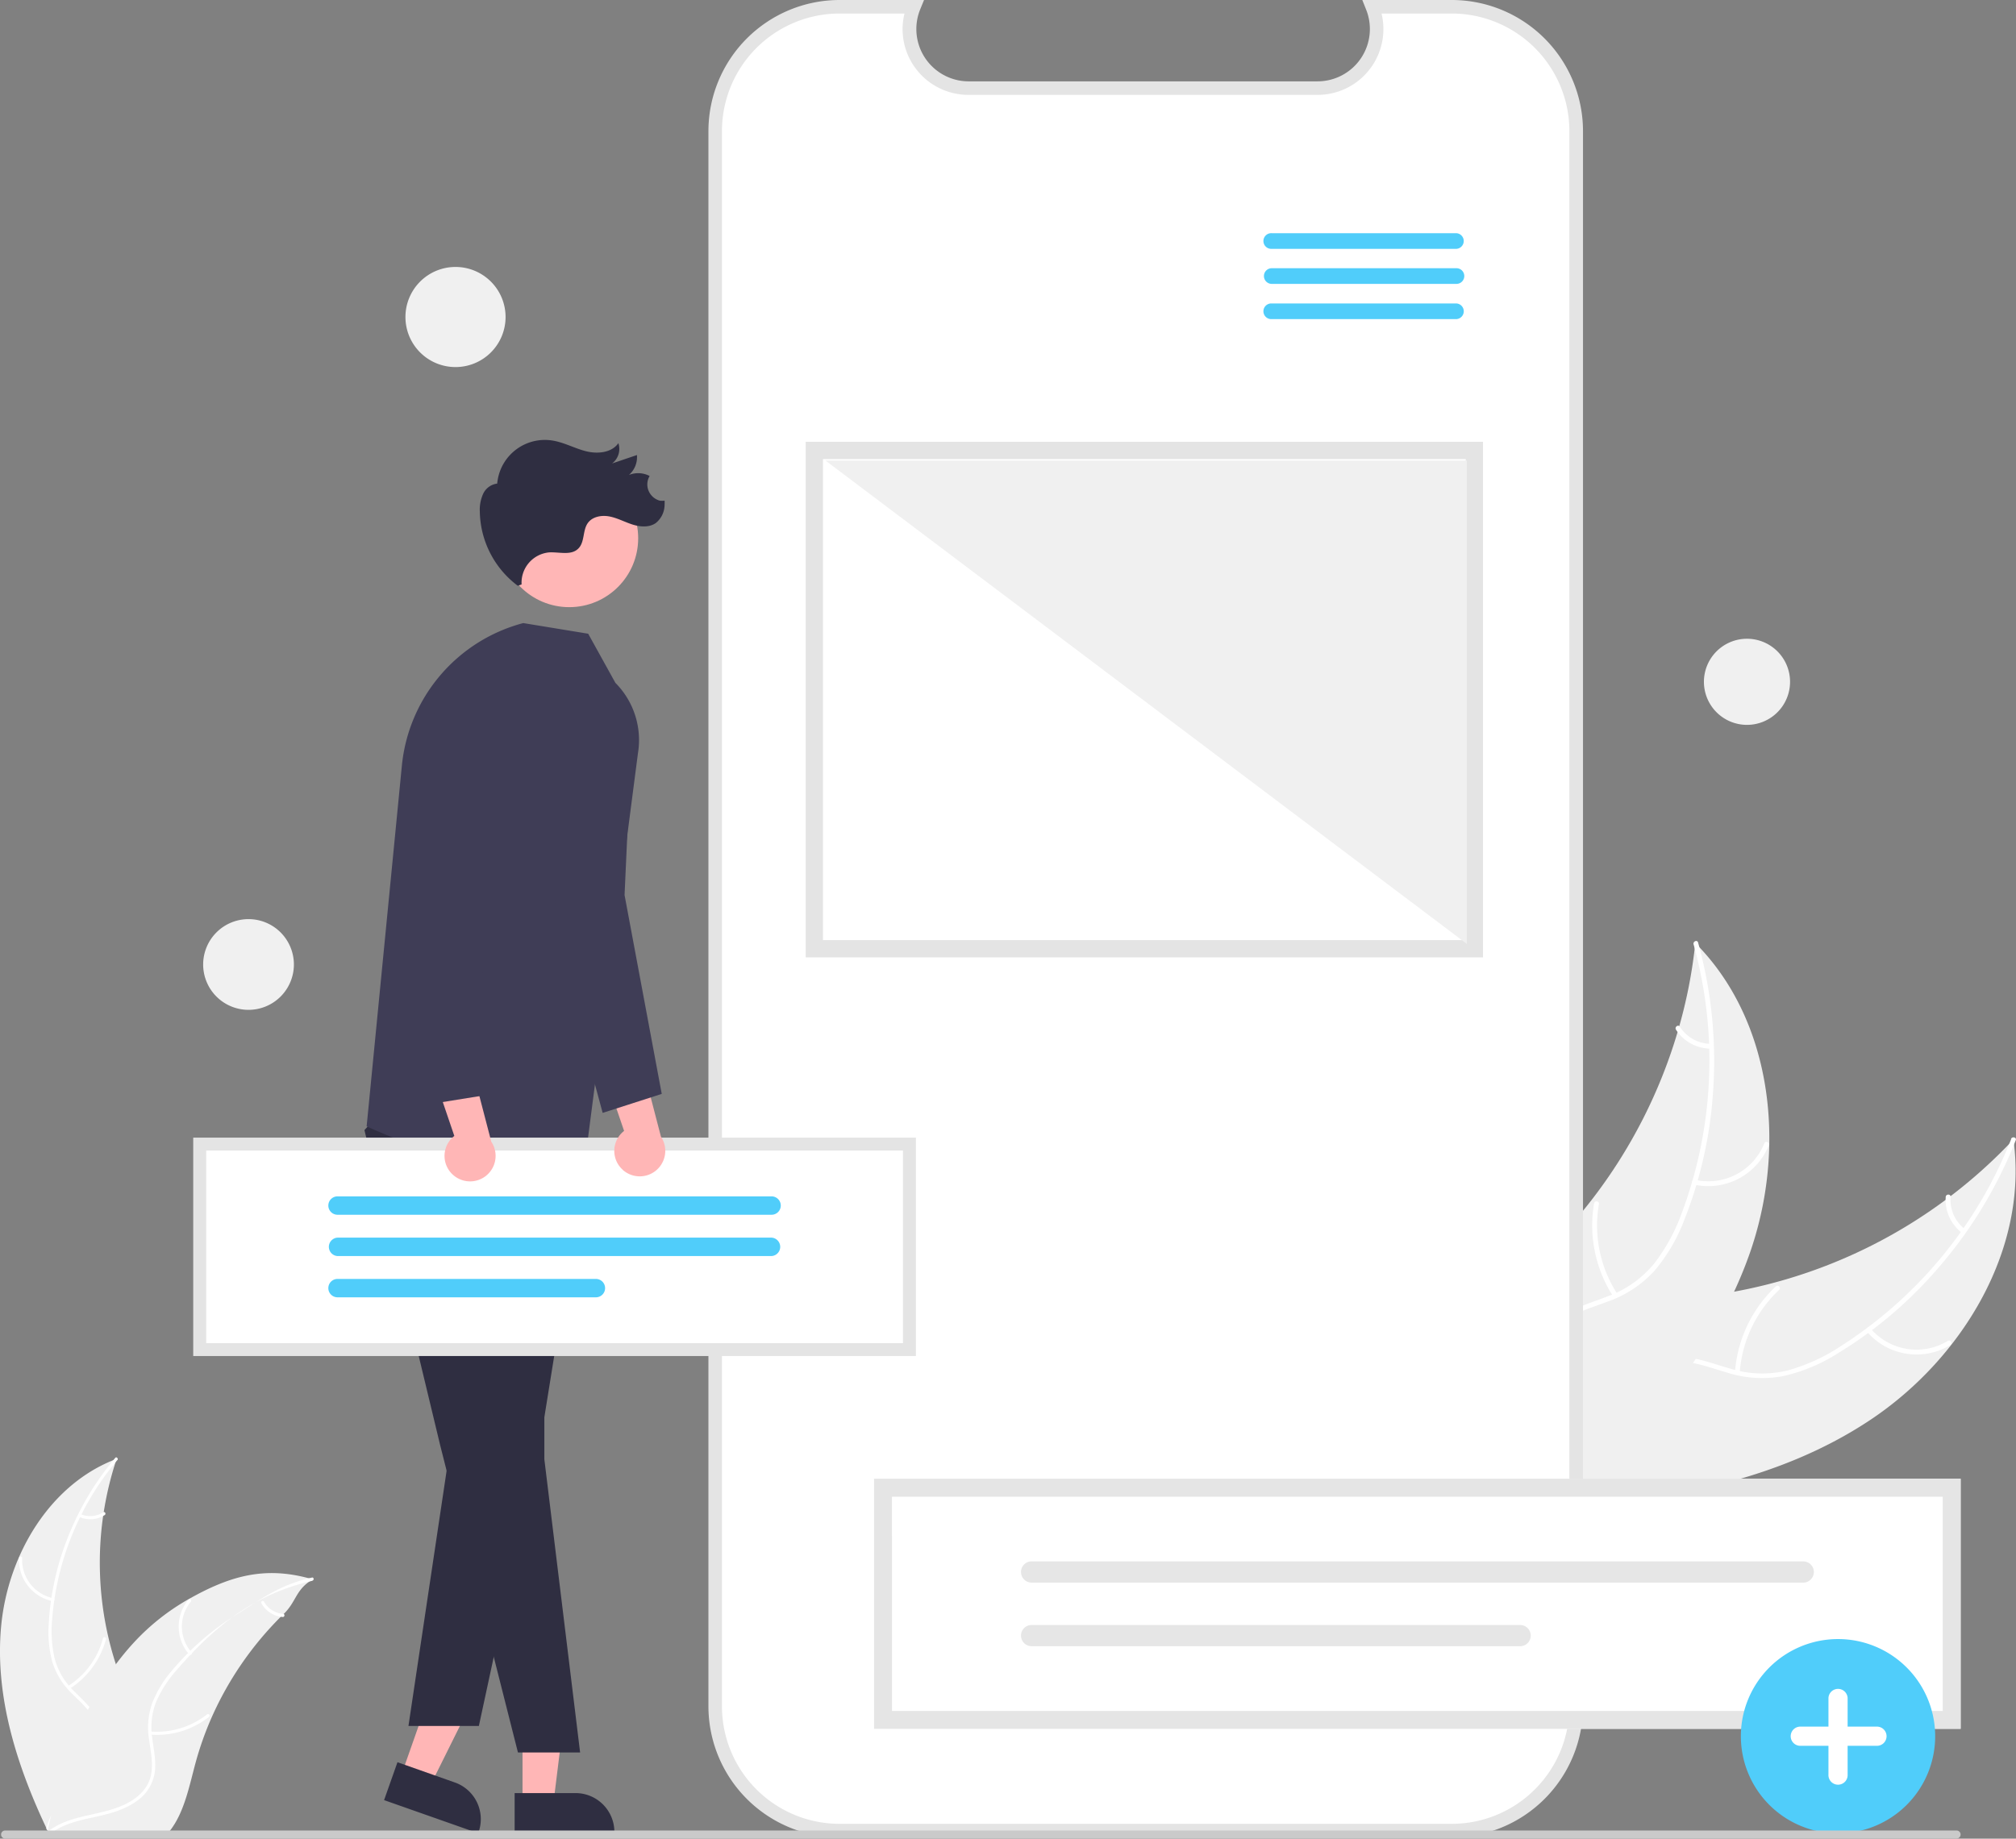 <svg id="aab4e145-1295-43ae-9e06-9d99b4541c84" xmlns="http://www.w3.org/2000/svg" viewBox="0 0 596.38 544.04"><rect x="0" y="0" width="596.38" height="544.04" fill="#808080" stroke="none"/><defs><style>.cls-1{fill:#f0f0f0;}.cls-2{fill:#fff;}.cls-3{fill:#e4e4e4;}.cls-4{fill:#50cdfa;}.cls-5{fill:#ffb6b6;}.cls-6{fill:#2f2e41;}.cls-7{fill:#3f3d56;}.cls-8{fill:#e6e6e6;}.cls-9{fill:#e5e5e5;}.cls-10{fill:#cacaca;}</style></defs><path class="cls-1" d="M553.48,420c27.14-18.18,46.62-50.49,42.14-82.84a150.5,150.5,0,0,1-92.28,46.48c-13.62,1.53-28.92,1.83-38.47,11.64-5.95,6.11-8.39,15-8.42,23.48s2.14,16.89,4.28,25.14l-.48,2.07C492.88,444.3,526.35,438.14,553.48,420Z"/><path class="cls-2" d="M594.93,337.11a128.6,128.6,0,0,1-50.27,61.13,55.19,55.19,0,0,1-15.77,7.24,31.8,31.8,0,0,1-16.71-.43c-5.1-1.42-10.15-3.46-15.5-3.62a19.43,19.43,0,0,0-14.61,6.3c-4.76,4.91-7.46,11.24-9.89,17.51-2.69,7-5.38,14.26-11,19.47-.68.63.34,1.65,1,1,9.75-9.07,10.66-23.42,18.28-33.89,3.56-4.88,8.61-8.72,14.84-9,5.45-.21,10.65,1.89,15.8,3.37a34,34,0,0,0,16.33,1,51,51,0,0,0,16-6.61,124.65,124.65,0,0,0,29.77-25.2,130.67,130.67,0,0,0,23.1-38c.34-.86-1.05-1.22-1.39-.37Z"/><path class="cls-2" d="M552.27,394a19.29,19.29,0,0,0,24.66,4c.8-.48.09-1.74-.71-1.25A17.87,17.87,0,0,1,553.29,393c-.6-.71-1.61.31-1,1Z"/><path class="cls-2" d="M514.66,406.11a37.23,37.23,0,0,1,11.66-24.47c.68-.63-.34-1.65-1-1a38.65,38.65,0,0,0-12.08,25.49C513.16,407,514.6,407,514.66,406.11Z"/><path class="cls-2" d="M581.22,363.64a10.91,10.91,0,0,1-4.19-9.49c.07-.92-1.37-.91-1.44,0a12.23,12.23,0,0,0,4.61,10.5.74.74,0,0,0,1,0,.72.72,0,0,0,0-1Z"/><path class="cls-1" d="M501.52,279c-.06.58-.13,1.15-.2,1.74a145.11,145.11,0,0,1-4.55,22.89c-.16.58-.32,1.17-.5,1.74a151.51,151.51,0,0,1-25.45,49.7,145.78,145.78,0,0,1-15,16.6c-7.48,7.1-16.16,14.21-20.72,23.1a25.28,25.28,0,0,0-1.29,2.86l24,47.56.32.24.87,1.95.89-.76.52-.43a4.19,4.19,0,0,1,.34-.28l.1-.09c.11-.08.2-.17.3-.25q2.55-2.18,5.08-4.41s0,0,0,0c12.82-11.35,24.82-23.86,34.53-37.8.29-.42.59-.85.88-1.29A140.48,140.48,0,0,0,513,382.16a124.91,124.91,0,0,0,4.73-11.64,103.47,103.47,0,0,0,5.66-31.81c.42-21.59-6.08-43.08-20.77-58.54C502.28,279.78,501.91,279.39,501.52,279Z"/><path class="cls-2" d="M501,279.41a128.65,128.65,0,0,1-3.33,79.08,55.59,55.59,0,0,1-8.24,15.27,31.64,31.64,0,0,1-13.6,9.72c-4.93,1.94-10.19,3.35-14.56,6.45a19.43,19.43,0,0,0-7.87,13.82c-.84,6.78.81,13.46,2.66,19.94,2,7.18,4.28,14.62,2.94,22.15-.16.92,1.26,1.11,1.43.2,2.32-13.11-5.6-25.11-5.81-38.06-.1-6,1.62-12.15,6.45-16.09,4.22-3.45,9.65-4.9,14.65-6.82a33.92,33.92,0,0,0,13.66-9,51.39,51.39,0,0,0,8.79-14.9,124.83,124.83,0,0,0,8.59-38.05,130.77,130.77,0,0,0-4.43-44.24c-.24-.89-1.57-.34-1.33.54Z"/><path class="cls-2" d="M501.14,350.5a19.3,19.3,0,0,0,22.12-11.64c.34-.86-1-1.43-1.32-.57a17.86,17.86,0,0,1-20.6,10.78C500.44,348.87,500.24,350.29,501.14,350.5Z"/><path class="cls-2" d="M478.43,382.83A37.15,37.15,0,0,1,473,356.27c.16-.91-1.27-1.11-1.43-.2a38.72,38.72,0,0,0,5.71,27.63C477.78,384.48,478.93,383.61,478.43,382.83Z"/><path class="cls-2" d="M506,308.85a10.89,10.89,0,0,1-9.05-5.05c-.5-.78-1.65.09-1.15.87a12.25,12.25,0,0,0,10,5.61.74.74,0,0,0,.81-.62A.72.72,0,0,0,506,308.85Z"/><path class="cls-1" d="M.35,481.05c2-21,14.39-42,34.16-49.4a97.32,97.32,0,0,0,1.92,66.74c3.31,8.22,7.84,17,5.2,25.45-1.65,5.26-5.93,9.37-10.77,12s-10.25,4-15.6,5.29l-1,.91C5.13,523-1.65,502.07.35,481.05Z"/><path class="cls-2" d="M34.72,432A83.13,83.13,0,0,0,15.41,479.4a35.68,35.68,0,0,0,.73,11.19A20.54,20.54,0,0,0,21.51,500c2.38,2.46,5.09,4.71,6.82,7.7a12.57,12.57,0,0,1,.91,10.24c-1.33,4.21-4.1,7.69-6.92,11-3.14,3.68-6.45,7.44-7.69,12.23-.15.58-1.05.31-.9-.27,2.16-8.33,10.05-13.25,13.66-20.8,1.68-3.52,2.31-7.57.54-11.19-1.56-3.16-4.35-5.48-6.78-7.95a21.86,21.86,0,0,1-5.6-9,33.1,33.1,0,0,1-1.15-11.12,80.43,80.43,0,0,1,5.18-24.66,84.54,84.54,0,0,1,14.51-24.81c.38-.46,1,.23.63.68Z"/><path class="cls-2" d="M15.5,473.76A12.48,12.48,0,0,1,5.63,461a.47.47,0,0,1,.49-.44.45.45,0,0,1,.44.46,11.55,11.55,0,0,0,9.2,11.87c.59.12.32,1-.26.89Z"/><path class="cls-2" d="M20.15,498.87a24,24,0,0,0,10.33-14.14c.15-.58,1-.32.89.26a25.05,25.05,0,0,1-10.78,14.7c-.51.32-.95-.5-.44-.82Z"/><path class="cls-2" d="M23.85,448a7.11,7.11,0,0,0,6.68-.53c.5-.33.94.49.44.81a7.9,7.9,0,0,1-7.38.61.48.48,0,0,1-.31-.58.45.45,0,0,1,.57-.31Z"/><path class="cls-1" d="M92.45,467.3l-.92.65c-4.13,2.88-4,6.1-7.62,9.62l-.84.81a98.34,98.34,0,0,0-20.44,29.74,95.5,95.5,0,0,0-4.82,13.63c-1.74,6.44-3.12,13.56-6.77,18.88a17.55,17.55,0,0,1-1.23,1.61l-34.4,1-.24-.11-1.37.11.15-.75.09-.42.06-.28a.29.29,0,0,1,0-.09,2,2,0,0,1,.05-.24c.3-1.42.62-2.83.94-4.25h0A140,140,0,0,1,26,505.94c.15-.29.3-.59.47-.89a90.19,90.19,0,0,1,7.8-12.6,77.5,77.5,0,0,1,5.17-6.27,66.7,66.7,0,0,1,16.34-13c12.15-6.87,22.36-9.77,35.66-6.17Z"/><path class="cls-2" d="M92.39,467.74c-16.86,3.85-28.59,13.11-39.93,26.18a35.83,35.83,0,0,0-6.16,9.38A20.47,20.47,0,0,0,45,514c.41,3.39,1.23,6.82.81,10.25A12.61,12.61,0,0,1,40.32,533c-3.6,2.55-7.91,3.67-12.15,4.61-4.72,1-9.63,2.06-13.51,5.13-.46.37-1-.38-.55-.75,6.74-5.35,16-4.53,23.43-8.39C41,531.81,44,529,44.7,525c.67-3.46-.17-7-.62-10.42A22,22,0,0,1,45,504a33.18,33.18,0,0,1,5.77-9.58,80.56,80.56,0,0,1,19-16.57c8.14-5.17,13.12-8.93,22.52-11.07.58-.14.68.79.1.92Z"/><path class="cls-2" d="M55.92,489.48a12.48,12.48,0,0,1-.18-16.15c.39-.46,1.12.12.73.58a11.55,11.55,0,0,0,.2,15C57.06,489.38,56.31,489.93,55.92,489.48Z"/><path class="cls-2" d="M44.51,512.33a24.08,24.08,0,0,0,16.77-5.08c.47-.37,1,.38.55.75a25,25,0,0,1-17.46,5.25c-.59,0-.45-1,.14-.92Z"/><path class="cls-2" d="M78.11,473.93a7.05,7.05,0,0,0,5.65,3.59c.6.05.46,1-.14.92a7.9,7.9,0,0,1-6.26-4,.48.48,0,0,1,.1-.65A.46.46,0,0,1,78.11,473.93Z"/><path class="cls-2" d="M429.48,2H406a17.49,17.49,0,0,1-9.58,22.78,17.59,17.59,0,0,1-6.6,1.29H286.5A17.48,17.48,0,0,1,270.32,2h-22a36.78,36.78,0,0,0-36.78,36.78h0v466.1a36.77,36.77,0,0,0,36.78,36.77H429.48a36.77,36.77,0,0,0,36.77-36.77h0V38.78A36.78,36.78,0,0,0,429.48,2Z"/><path class="cls-3" d="M429.48,543.65H248.35a38.81,38.81,0,0,1-38.78-38.77V38.78A38.82,38.82,0,0,1,248.35,0h25l-1.13,2.76a15.47,15.47,0,0,0,8.49,20.16,15.39,15.39,0,0,0,5.84,1.15H389.77A15.48,15.48,0,0,0,404.1,2.76L403,0h26.51a38.83,38.83,0,0,1,38.78,38.78v466.1A38.83,38.83,0,0,1,429.48,543.65ZM248.35,4a34.82,34.82,0,0,0-34.78,34.78v466.1a34.81,34.81,0,0,0,34.78,34.77H429.48a34.82,34.82,0,0,0,34.78-34.77V38.78A34.82,34.82,0,0,0,429.48,4H408.69a19.47,19.47,0,0,1-14.32,23.52,19.29,19.29,0,0,1-4.6.55H286.5A19.47,19.47,0,0,1,267,8.58,19.13,19.13,0,0,1,267.58,4Z"/><path class="cls-4" d="M430.84,73.63H376.22a2.32,2.32,0,1,1,0-4.63h54.62a2.32,2.32,0,0,1,0,4.63Z"/><path class="cls-4" d="M430.84,84H376.22a2.32,2.32,0,0,1,0-4.64h54.63a2.32,2.32,0,0,1,0,4.64Z"/><path class="cls-4" d="M430.84,94.42H376.22a2.32,2.32,0,1,1,0-4.63h54.63a2.32,2.32,0,0,1,0,4.63Z"/><polygon class="cls-5" points="154.57 533.53 163.72 533.53 168.08 498.23 154.57 498.23 154.57 533.53"/><path class="cls-6" d="M152.24,530.55h18A11.5,11.5,0,0,1,181.75,542v.37H152.24Z"/><polygon class="cls-5" points="118.79 525.01 127.42 528.05 143.25 496.2 130.51 491.72 118.79 525.01"/><path class="cls-6" d="M117.58,521.42l17,6h0a11.49,11.49,0,0,1,7,14.65l-.12.36-27.84-9.8Z"/><polygon class="cls-6" points="113.35 328.35 107.81 334.38 130.21 427.61 153.22 518.53 171.61 518.53 161.03 431.77 161.03 342.54 113.35 328.35"/><polygon class="cls-6" points="170.6 335.82 173.02 344.85 160.06 425.37 141.66 510.69 120.83 510.69 136.47 406.08 155.59 329.07 170.6 335.82"/><path class="cls-7" d="M182.05,202.05,174,187.51l-19.21-3.15h0a48.55,48.55,0,0,0-35.91,42.22l-10.42,106.7S161.72,357.82,173,344l15.72-121.12A24,24,0,0,0,182.05,202.05Z"/><circle class="cls-5" cx="168.4" cy="159.26" r="20.39"/><path class="cls-6" d="M195.18,148.14a5.06,5.06,0,0,1-3-2.3,4.89,4.89,0,0,1,0-5,7.36,7.36,0,0,0-6.12-.31,7,7,0,0,0,2.36-5.89l-7.34,2.49a5.4,5.4,0,0,0,1.85-6c-2,2.86-6.17,3.24-9.56,2.39s-6.52-2.64-10-3.18a14.15,14.15,0,0,0-16.17,11.81c-.05.31-.09.62-.12.94a5.28,5.28,0,0,0-4.14,3,11.32,11.32,0,0,0-1,5.23,28,28,0,0,0,11.23,22l1.13-.39a9,9,0,0,1,8.09-9.48c3-.19,6.52,1,8.65-1.1,2-1.92,1.26-5.36,2.85-7.59,1.39-1.94,4.14-2.4,6.48-1.93s4.47,1.65,6.74,2.37,4.93.93,6.89-.44a7,7,0,0,0,2.6-5.38,10.44,10.44,0,0,0,0-1.25A5.44,5.44,0,0,1,195.18,148.14Z"/><rect class="cls-2" x="59.07" y="338.52" width="209.96" height="60.8"/><path class="cls-3" d="M270.94,401.23H57.16V336.61H270.94ZM61,397.42H267.12v-57H61Z"/><path class="cls-4" d="M228.24,359.43H99.85a2.72,2.72,0,0,1,0-5.44h128.4a2.72,2.72,0,1,1,0,5.44Z"/><path class="cls-4" d="M228.24,371.65H99.85a2.73,2.73,0,0,1,0-5.45H228.24a2.73,2.73,0,0,1,0,5.45Z"/><path class="cls-4" d="M176.27,383.86H99.85a2.72,2.72,0,0,1,0-5.44h76.43a2.72,2.72,0,1,1,0,5.44Z"/><path class="cls-5" d="M184.22,346.12a7.49,7.49,0,0,1,.4-11.5L176,309.36l13.41,3.5,6.11,23.45a7.55,7.55,0,0,1-11.33,9.81Z"/><path class="cls-7" d="M178.28,329.29l-13.91-51.42-1.22-62.63a11.84,11.84,0,0,1,8.27-11.57h0A11.91,11.91,0,0,1,187,215.55l-2.24,49.28,11,58.84Z"/><path class="cls-5" d="M134,347.61a7.49,7.49,0,0,1,.4-11.5l-8.59-25.25,13.41,3.49,6.11,23.45A7.55,7.55,0,0,1,134,347.61Z"/><path class="cls-7" d="M125.93,326.89,120,274l8.31-62.16A11.91,11.91,0,1,1,151.9,215c0,.26-.07.51-.12.77l-9.7,48.37,2,59.83Z"/><path class="cls-2" d="M580,511.54H258.57v-74H580Z"/><path class="cls-8" d="M305,462a3.14,3.14,0,0,0,0,6.27H533.62a3.14,3.14,0,0,0,0-6.27Z"/><path class="cls-8" d="M305,480.82a3.14,3.14,0,0,0,0,6.27H449.51a3.14,3.14,0,1,0,0-6.27H305Z"/><path class="cls-9" d="M580,511.54H258.57v-74H580Zm-316.13-5.28H574.71v-63.4H263.86Z"/><path class="cls-1" d="M73.51,298.8a13.42,13.42,0,1,1,13.43-13.42A13.42,13.42,0,0,1,73.51,298.8Z"/><path class="cls-1" d="M134.75,108.61A14.81,14.81,0,1,1,149.56,93.8a14.81,14.81,0,0,1-14.81,14.81Z"/><path class="cls-1" d="M516.8,214.48a12.74,12.74,0,1,1,12.74-12.74h0A12.74,12.74,0,0,1,516.8,214.48Z"/><rect class="cls-2" x="240.9" y="133.28" width="195.25" height="147.45"/><path class="cls-3" d="M438.71,283.28H238.34V130.72H438.71Zm-195.25-5.11H433.6V135.83H243.46Z"/><polygon class="cls-1" points="433.94 136.29 244.22 136.29 433.94 279.29 433.94 136.29"/><path class="cls-4" d="M543.74,542.46a28.74,28.74,0,1,1,28.73-28.74,28.74,28.74,0,0,1-28.73,28.74Z"/><path class="cls-2" d="M555.08,510.89h-8.51v-8.5a2.84,2.84,0,0,0-5.67,0v8.5h-8.5a2.84,2.84,0,0,0,0,5.67h8.5v8.5a2.84,2.84,0,1,0,5.67,0h0v-8.5h8.51a2.84,2.84,0,1,0,0-5.67Z"/><path class="cls-10" d="M578.8,544H1.51a1.19,1.19,0,1,1,0-2.38H578.8a1.19,1.19,0,1,1,0,2.38Z"/></svg>